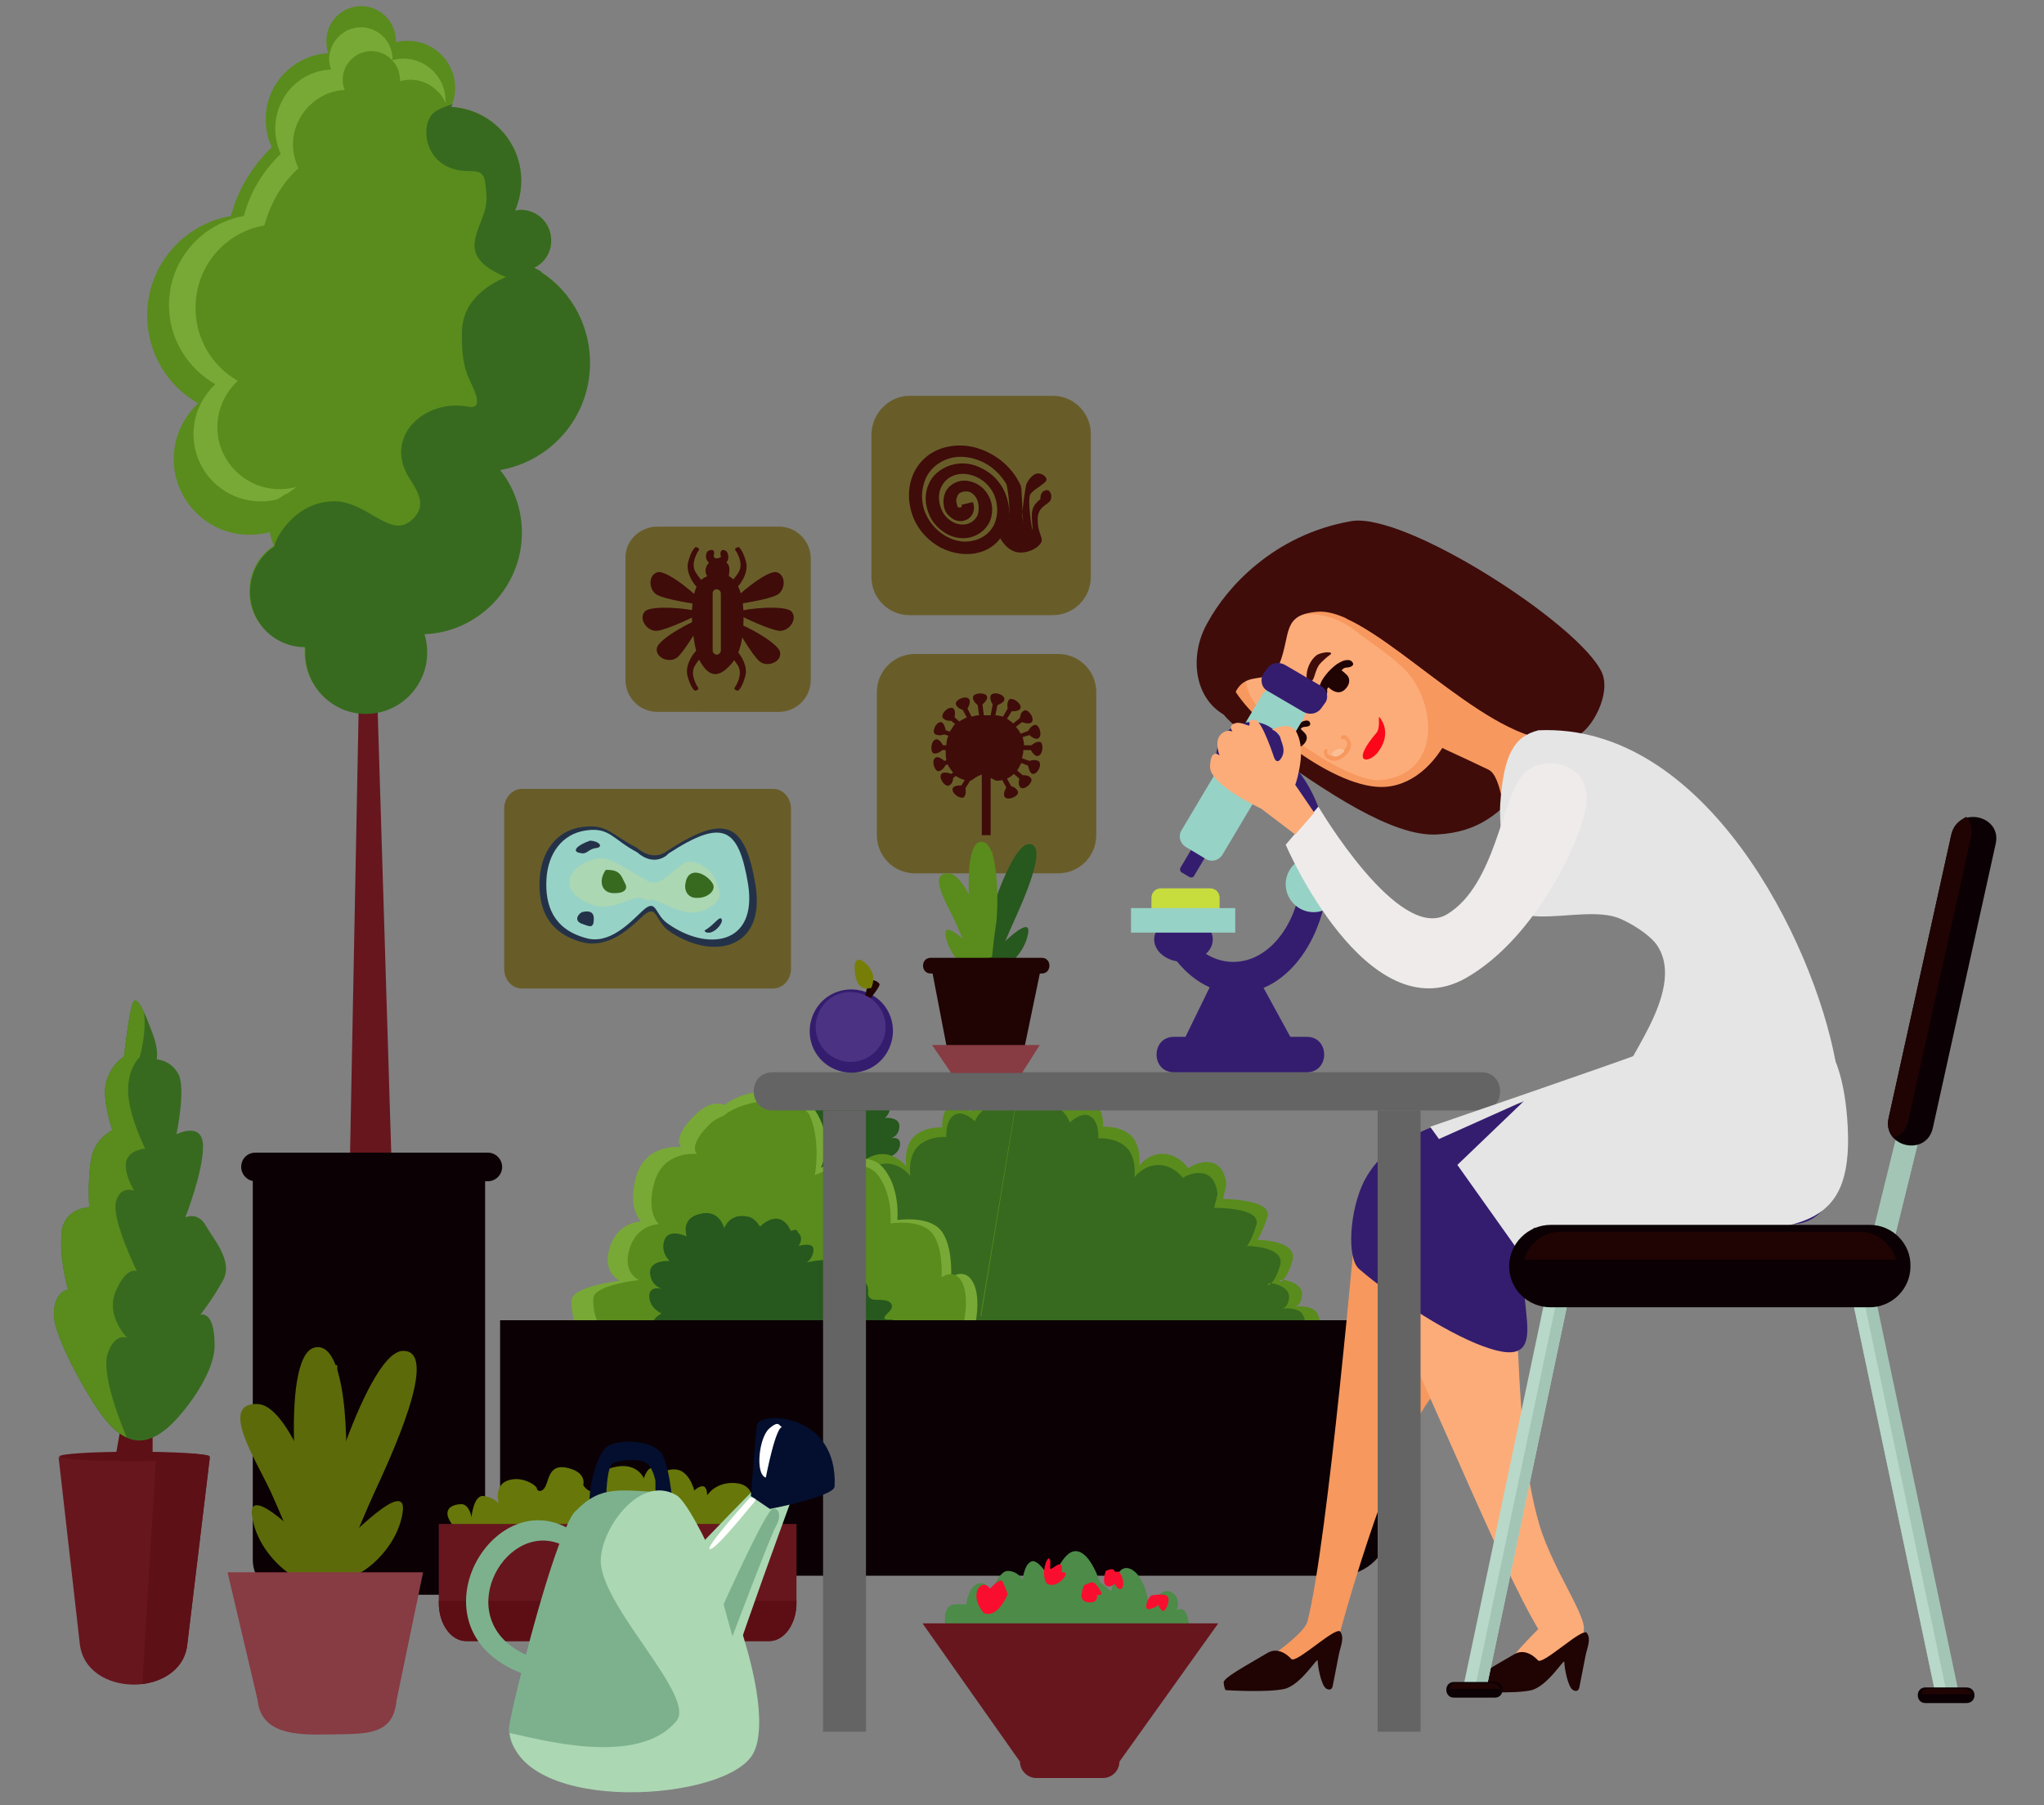 <?xml version="1.0" encoding="utf-8"?>
<!-- Generator: Adobe Illustrator 25.1.0, SVG Export Plug-In . SVG Version: 6.00 Build 0)  -->
<svg version="1.1" id="Ñëîé_1" xmlns="http://www.w3.org/2000/svg" xmlns:xlink="http://www.w3.org/1999/xlink" x="0px" y="0px"
	 viewBox="0 0 300 265" style="enable-background:new 0 0 300 265;" xml:space="preserve">
<rect x="0" y="0" width="300" height="265" fill="#808080" stroke="none"/>
<style type="text/css">
	.st0{fill-rule:evenodd;clip-rule:evenodd;fill:#685D29;}
	.st1{fill-rule:evenodd;clip-rule:evenodd;fill:#243249;}
	.st2{fill-rule:evenodd;clip-rule:evenodd;fill:#97D2C6;}
	.st3{fill-rule:evenodd;clip-rule:evenodd;fill:#ABD7B3;}
	.st4{fill-rule:evenodd;clip-rule:evenodd;fill:#376A1F;}
	.st5{fill-rule:evenodd;clip-rule:evenodd;fill:#67161E;}
	.st6{fill-rule:evenodd;clip-rule:evenodd;fill:#5E1017;}
	.st7{fill-rule:evenodd;clip-rule:evenodd;fill:#598C1C;}
	.st8{fill-rule:evenodd;clip-rule:evenodd;fill:#246B2B;}
	.st9{fill-rule:evenodd;clip-rule:evenodd;fill:#27581E;}
	.st10{fill-rule:evenodd;clip-rule:evenodd;fill:#78A936;}
	.st11{fill-rule:evenodd;clip-rule:evenodd;fill:#0B0004;}
	.st12{fill-rule:evenodd;clip-rule:evenodd;fill:#67770A;}
	.st13{fill-rule:evenodd;clip-rule:evenodd;fill:#5C0E14;}
	.st14{fill-rule:evenodd;clip-rule:evenodd;fill:#5C6A09;}
	.st15{fill-rule:evenodd;clip-rule:evenodd;fill:#873B43;}
	.st16{fill-rule:evenodd;clip-rule:evenodd;fill:#3F0C0A;}
	.st17{fill-rule:evenodd;clip-rule:evenodd;fill:#F7985E;}
	.st18{fill-rule:evenodd;clip-rule:evenodd;fill:#FA9960;}
	.st19{fill-rule:evenodd;clip-rule:evenodd;fill:#FCAC79;}
	.st20{fill-rule:evenodd;clip-rule:evenodd;fill:#200303;}
	.st21{fill-rule:evenodd;clip-rule:evenodd;fill:#FD5229;}
	.st22{fill-rule:evenodd;clip-rule:evenodd;fill:#FABF97;}
	.st23{fill-rule:evenodd;clip-rule:evenodd;fill:#FC071A;}
	.st24{fill-rule:evenodd;clip-rule:evenodd;fill:#341D6F;}
	.st25{fill-rule:evenodd;clip-rule:evenodd;fill:#646464;}
	.st26{fill-rule:evenodd;clip-rule:evenodd;fill:#C7DD3E;}
	.st27{fill-rule:evenodd;clip-rule:evenodd;fill:#E5E5E5;}
	.st28{fill-rule:evenodd;clip-rule:evenodd;fill:#EFEBEA;}
	.st29{fill-rule:evenodd;clip-rule:evenodd;fill:#767E07;}
	.st30{fill-rule:evenodd;clip-rule:evenodd;fill:#B8D8C9;}
	.st31{fill-rule:evenodd;clip-rule:evenodd;fill:#A3C5B6;}
	.st32{fill-rule:evenodd;clip-rule:evenodd;fill:#FDBD97;}
	.st33{fill-rule:evenodd;clip-rule:evenodd;fill:#040F2F;}
	.st34{fill-rule:evenodd;clip-rule:evenodd;fill:#7DB18E;}
	.st35{fill-rule:evenodd;clip-rule:evenodd;fill:#FFFFFF;}
	.st36{fill-rule:evenodd;clip-rule:evenodd;fill:#4B3282;}
	.st37{fill-rule:evenodd;clip-rule:evenodd;fill:#4D8B48;}
	.st38{fill-rule:evenodd;clip-rule:evenodd;fill:#FA0E2F;}
</style>
<g>
	<g>
		<path class="st0" d="M76.6,145.1h36.9c1.4,0,2.6-1.3,2.6-2.9v-23.5c0-1.6-1.2-2.9-2.6-2.9H76.6c-1.4,0-2.6,1.3-2.6,2.9v23.5
			C74,143.8,75.1,145.1,76.6,145.1z"/>
		<path class="st1" d="M93.4,124.4c-3.9-2-4.3-3.5-8-3c-3.7,0.5-6,3.6-6.2,7.7c-0.2,4.1,1.1,7.8,6.2,9.2c3.7,1,6.8-1.8,8.7-3.6
			c2.4-2.3,1.9,0.3,4,1.9c6.2,4.4,14.3,3,12.8-6.6c-1.5-9-4.2-10.8-12.8-5.2C98.1,124.7,96.2,126.8,93.4,124.4z"/>
		<path class="st2" d="M93.5,125.1c-3.6-1.9-4-3.7-7.5-3.2c-3.5,0.5-5.6,3.4-5.8,7.2c-0.2,3.8,1,7.3,5.8,8.6c3.4,1,6.4-2.2,8.2-3.9
			c2.2-2.1,1.8,0.3,3.7,1.7c5.8,4.2,13.3,3.3,11.9-5.7c-1.4-8.4-3.7-9.7-11.7-4.5C98.1,125.4,96.1,127.4,93.5,125.1z"/>
		<path class="st3" d="M95.4,129.5c-1.5-0.7-5.3-3.4-6.8-3.5c-3.7-0.2-8.3,4.3-1.7,6.8c2.5,1,5.5-0.9,6.5-1c1.1-0.1,1.6,0.6,2.1,0.3
			c0.5-0.3,3.1,1.4,5.4,1.8c2.3,0.4,5-1.4,4.7-2.8c-0.3-1.4-0.6-2.4-1.5-3.3c-0.9-0.9-2.7-1.7-3.7-1.1c-1,0.6-2.6,2.2-3.3,2.5
			C96.5,129.7,95.4,129.5,95.4,129.5z"/>
		<path class="st4" d="M88.9,127.7c-1.1,1.6-0.6,3.3,1,3.4c1.6,0.1,2.4-0.5,1.8-1.5C91.2,128.7,91.1,127.6,88.9,127.7z"/>
		<path class="st4" d="M100.6,129.7c-0.2,1.1,0.4,2.1,1.6,2.1c1.6,0.1,3-1.1,2.4-2.1C103.7,128.2,101,127,100.6,129.7z"/>
		<path class="st1" d="M86.6,123.4c-2,0.7-2.7,1.6-1.5,1.8c1.1,0.3,1.1-0.5,2.3-0.7C88.6,124.4,88.1,123.5,86.6,123.4z"/>
		<path class="st1" d="M103.4,136.6c1.4-0.8,2.2-2.2,2.5-1.7c0.3,0.5-0.7,1.6-1.2,1.8C104.3,137,103.5,137,103.4,136.6z"/>
		<path class="st1" d="M85.4,133.9c-0.7,0.4-1.1,1.3,0,1.7c1.1,0.4,1.5,0.6,1.7-0.1C87.2,134.8,87.4,133.4,85.4,133.9z"/>
	</g>
	<g>
		<g>
			<path class="st5" d="M8.6,213.9h22.2l-3.3,27.4c-0.8,8-15,8-15.8-0.1L8.6,213.9z"/>
			<path class="st6" d="M19.7,214.5c6.1,0,11-0.3,11-0.7c0-0.4-5-0.7-11-0.7s-11,0.3-11,0.7C8.7,214.2,13.6,214.5,19.7,214.5z"/>
		</g>
		<g>
			<path class="st6" d="M22.9,213.9h7.9l-3.3,27.4c-0.3,3.5-3.3,5.5-6.6,5.9C21.3,239.9,22.3,224,22.9,213.9z"/>
			<path class="st6" d="M23,213.2c4.5,0.1,7.8,0.3,7.8,0.6c0,0.3-3.3,0.6-7.9,0.6L23,213.2z"/>
		</g>
		<polygon class="st6" points="17,213.6 17.6,210.2 22.4,210.3 22.4,214.3 		"/>
		<path class="st4" d="M11.3,201.8c-1.9-3.5-3.4-7.1-3.4-8.8c0-3.5,2.1-3.7,2.1-3.7s-1.2-3.8-1-7.9c0.1-4.1,4.1-4.2,4.1-4.2
			s-0.3-4.1,0.3-7.1c0.5-3,3.1-4.2,3.1-4.2s-1.6-4.5-0.9-7.1c0.7-2.6,2.6-3.7,2.6-3.7s0.8-7.2,1.4-8.1c0.7-0.9,2.1,2.8,2.9,5
			c0.8,2.2,0.5,3.5,0.5,3.5s2.1,0.1,3.2,2.2c1.1,2.1-0.3,8.8-0.3,8.8s3.9-2,3.9,1.8c0,3.8-2.6,10.4-2.6,10.4s1.8-0.9,3,1.2
			c1.2,2.1,4.1,5.3,2.5,8.1c-1.6,2.9-3.3,5-3.3,5s2.1-0.8,2.1,4.5c0,3-2.3,6.9-4.8,9.9C19.6,216,15.5,209.4,11.3,201.8z"/>
		<path class="st7" d="M11.3,201.8c-1.9-3.5-3.4-7.1-3.4-8.8c0-3.5,2.1-3.7,2.1-3.7s-1.2-3.8-1-7.9c0.1-4.1,4.1-4.2,4.1-4.2
			s-0.3-4.1,0.3-7.1c0.5-3,3.1-4.2,3.1-4.2s-1.6-4.5-0.9-7.1c0.7-2.6,2.6-3.7,2.6-3.7s0.8-7.2,1.4-8.1c0.3-0.5,0.9,0.3,1.5,1.5
			c0.5,2.9-0.6,6.7-0.6,6.7s-1.7,1.4-1.7,4.9s2.5,8.5,2.5,8.5s-2.5,0.2-2.8,2c-0.3,1.8,1.2,4.2,1.2,4.2s-2.1-0.9-2.7,1.7
			c-0.6,2.6,3.1,10.1,3.1,10.1s-1.5-0.8-3.1,2.9c-1.6,3.7,1.7,6.9,1.7,6.9s-1.8-0.9-2.9,2.3c-0.8,2.3,0.9,7.8,2.8,12.3
			C15.9,209.8,13.6,206,11.3,201.8z"/>
	</g>
	<path class="st5" d="M51.2,178.5l1.7-87.8c0,0-0.4-0.3-1.9-2.8c-1.5-2.5,2.1,0.1,2.1,0.1s0.3-3.1,0.8-3.4c0.5-0.3,0.5,3.6,1,3.4
		c0.4-0.1,2-1.1,2.2-0.2c0.2,0.9-2.1,2.5-2.1,2.5l2.7,88L51.2,178.5z"/>
	<g>
		<g>
			<rect x="105.9" y="175.9" class="st8" width="68.5" height="18.6"/>
			<path class="st9" d="M119.4,170.5c-0.9-1.6-1-3.8-0.7-5.9c-0.5,0.3-1.1,0.5-1.5,0.5c-1.4-0.2-1.4-2.5-0.1-4.5
				c1-1.4,2.3-0.7,3.1,0c0.4-0.6,0.8-1,1.3-1.1c2-0.5,2.6,1.2,2.6,1.2s0.5-2.1,2.6-1.6c2.1,0.5,1.4,2.4,1.4,2.4s2-0.9,2.4,0.4
				c0.5,1.3-0.6,2.2-0.6,2.2s2.2-0.2,2.1,1.3c-0.1,1.5-1.3,1.7-1.3,1.7s1.5-0.4,1.4,0.9c-0.1,1.3-1.3,1.7-1.3,1.7s1,0.5,1,1.2
				C131.6,172,121,174,119.4,170.5z"/>
			<path class="st7" d="M123.4,179.1c0.2-2,0.8-4.8,1.9-6.8c1.7-3.2,5.2-4,7.7-1.1c0,0-0.4-2.9,1.2-4.4c1.6-1.5,4.1-1.3,4.1-1.3
				s-0.2-2.3,1.1-3.2c1.3-0.9,3.1,0.9,3.1,0.9c0.9-2.9,7.9-5.6,8.2-3.6l5.6,33.7l-4.2,1.1H134C131.4,192.1,122,182.9,123.4,179.1z"
				/>
			<path class="st4" d="M150.7,160.5l5.4,32.9l-4.2,1.1H134c-1.9-1.8-7.4-7.1-9.7-11.3c-0.4-1-0.6-2-0.3-2.7c0.2-2,0.8-4.8,1.9-6.8
				c1.7-3.2,5.2-4,7.7-1.1c0,0-0.4-2.9,1.2-4.4c1.6-1.5,4.1-1.3,4.1-1.3s-0.2-2.3,1.1-3.2c1.3-0.9,3.1,0.9,3.1,0.9
				C143.9,162.2,149.1,159.9,150.7,160.5z"/>
			<path class="st10" d="M106.4,162.2c2.3-2,7-2.5,10.1-1.7c2.6,0.7,4.5,4.2,4.7,6.8c0.1,2.4-0.7,4.1-0.7,4.1s6.5-3.1,9.1,0
				c2.6,3,2.1,7.7,2.1,7.7s4.4-0.7,6.3,1.4c1.9,2.1,1.6,7,1.6,7s2.1-1.6,3.3,0.9c0.9,1.9,0.5,4.8,0.2,6.2H84.5
				c-0.3-0.8-0.7-2.3-0.6-3.8c0.2-2,7.1-2.8,7.1-2.8s-2.7-1.1-1.5-4.9c1.2-3.8,4.6-3.8,4.6-3.8s-2.1-1.9-0.7-6.7
				c1.5-4.9,6.6-4.2,6.6-4.2s-1.6-1.3,2.2-4.9C103.9,161.9,105.3,161.8,106.4,162.2z"/>
			<path class="st7" d="M106.2,163.8c2.8-2.5,11.1-3.5,12.7,0.1c1.6,3.7,0.7,8.6,0.7,8.6s6.6-3.1,9.1-0.2c2.4,2.9,2,7.3,2,7.3
				s4.2-0.7,6,1.3c1.8,2,1.5,6.6,1.5,6.6s2-1.5,3.1,0.9c0.8,1.9,0.4,4.7,0.1,6H106v-0.1l-11.4,0.1h-6.8c-0.1-0.3-0.9-2.2-0.7-3.9
				c0.2-1.9,6.7-2.6,6.7-2.6s-2.5-1-1.4-4.6c1.1-3.6,4.3-3.6,4.3-3.6s-2-1.7-0.6-6.3c1.4-4.6,6.2-4,6.2-4s-1.5-1.2,2.1-4.6
				C104.9,164.4,105.6,164,106.2,163.8z"/>
			<path class="st7" d="M174.4,171.5c-1.8-2.5-5-3-7.2-0.4c0,0,0.4-2.9-1.2-4.4c-1.6-1.5-4.1-1.3-4.1-1.3s0.2-2.3-1.1-3.2
				c-1.3-0.9-3.1,0.9-3.1,0.9c-0.9-2.9-7.9-5.6-8.2-3.6l-5.6,33.7l4.4,1.2H166c1.4-1.3,5.1-4.9,7.8-8.4l0.2,8.4h19.7
				c0.1-0.5-0.1-1.2-0.5-1.8c-0.8-1.1-3.2-0.8-3.2-0.8s1,0,1.1-1.8c0.1-1.8-3.2-2.4-3.3-2c-0.1,0.4,1.1,0,1.9-3c0.8-3-5.2-3-5.2-3
				s0.6-0.6,1.5-3.3c0.9-2.7-6.5-2.7-6.5-2.7l0.5-2.1c0,0-0.1-2.6-2-3.2C176.1,170.2,174.4,171.5,174.4,171.5z"/>
			<path class="st4" d="M149.4,160.4l-5.4,32.9l4.4,1.2H166c1.3-1.2,2.5,3.1,5.1,0h1.9h18.6c0-0.4-0.1-1.1-0.5-1.7
				c-0.8-1-3-0.7-3-0.7s1,0,1.1-1.7c0.1-1.7-3-2.3-3.1-1.9c-0.1,0.4,1,0,1.8-2.8c0.7-2.8-4.9-2.8-4.9-2.8s0.6-0.5,1.4-3.1
				c0.8-2.6-6.2-2.5-6.2-2.5l0.5-2c0,0-0.1-2.5-1.9-3c-1.4-0.4-2.7,0.3-3.2,0.6c-1.8-2.3-4.9-2.7-7.1-0.1c0,0,0.4-2.9-1.2-4.4
				c-1.6-1.5-4.1-1.3-4.1-1.3s0.2-2.3-1.1-3.2c-1.3-0.9-3.1,0.9-3.1,0.9C156.3,162.2,151.1,159.8,149.4,160.4z"/>
			<path class="st9" d="M116.1,180.7c-0.1-0.2-0.3-0.5-0.4-0.7c-1.3-1.9-3-1-4.1,0l-0.1,0c-0.5-0.8-1.1-1.3-1.7-1.4
				c-2.8-0.6-3.5,1.7-3.5,1.7s-0.7-2.9-3.6-2.1c-2.9,0.7-1.9,3.3-1.9,3.3s-2.7-1.3-3.3,0.6c-0.6,1.8,0.8,3,0.8,3s-2.9-0.2-2.9,1.7
				c0.1,2,1.8,2.4,1.8,2.4s-2-0.6-1.9,1.2c0.1,1.7,1.8,2.4,1.8,2.4s-1.4,0.7-1.3,1.7c0,0.1,0.1,0.1,0.2,0.2h35.9
				c-0.1-0.3-0.2-0.6-0.5-0.8c-0.6-0.4-1.5,0-1.6-0.4c-0.1-0.5,1.3-1.1,1.1-1.9c-0.2-0.8-1.4-0.8-2.4-0.8c-1.1,0-1.1-0.9-1.1-0.9
				s0.3-1.6-1.1-2.2c-1.5-0.7-1.8,1.2-2.9,1.5c-1.1,0.3-1.2-0.6-0.9-1.5c0.1-0.3,0.2-0.5,0.3-0.9c1-2.9-4-1.5-4.4-1.5
				c0,0,0.9-0.5,1-1.8c0.1-1.3-2.2-0.6-2.2-0.6s0.9-1.1-0.1-2C117,180.4,116.6,180.5,116.1,180.7z"/>
		</g>
		<path class="st11" d="M73.4,193.8H204v30c0,4.2-3.4,7.5-7.5,7.5H80.9c-4.2,0-7.5-3.4-7.5-7.5V193.8z"/>
	</g>
	<g>
		<g>
			<path class="st7" d="M39.6,78.1c-1,0.3-2,0.4-3,0.4c-6.1,0-11.1-5-11.1-11.1c0-3.2,1.4-6.2,3.6-8.2c-4.5-2.5-7.5-7.4-7.5-12.9
				c0-7.3,5.3-13.4,12.3-14.6c1-3.9,3.2-7.4,6-10.1C39.3,20.4,39,19,39,17.5c0-5.2,4.1-9.4,9.2-9.7c-0.2-0.5-0.3-1.1-0.3-1.8
				c0-2.8,2.3-5.1,5.1-5.1c2.8,0,5.1,2.3,5.1,5.1c0,0.1,0,0.2,0,0.2C58.7,6,59.3,6,59.9,6c3.8,0,6.9,3.1,6.9,6.9
				c0,1-0.2,1.9-0.6,2.8c5.7,0.3,10.3,5,10.3,10.8c0,1.5-0.3,3-0.9,4.4c0.3,0,0.5-0.1,0.8-0.1c2.5,0,4.5,2,4.5,4.5
				c0,1.8-1,3.3-2.5,4c4.9,2.7,8.1,7.9,8.1,13.9c0,7.9-5.7,14.4-13.2,15.7c2,2.5,3.2,5.7,3.2,9.2c0,8-6.4,14.6-14.3,14.9
				c0.3,0.9,0.4,1.8,0.4,2.7c0,4.9-4,9-9,9c-4.9,0-8.9-4-8.9-9c0-0.3,0-0.5,0-0.8h0c-4.5,0-8.1-3.6-8.1-8.1c0-2.8,1.4-5.3,3.6-6.7
				C39.9,79.4,39.7,78.8,39.6,78.1z"/>
			<path class="st4" d="M66.4,15.3c0,0.1-0.1,0.3-0.2,0.4c5.7,0.3,10.3,5,10.3,10.8c0,1.5-0.3,3-0.9,4.4c0.3,0,0.5-0.1,0.8-0.1
				c2.5,0,4.5,2,4.5,4.5c0,1.8-1,3.3-2.5,4c0.4,0.2,0.7,0.4,1.1,0.6c-2.6,0.6-5,0.9-5.4,0.7c-8.3-3.5-2.4-7.4-2.7-11.8
				c-0.2-3.2-0.3-3.7-2.7-3.7c-6.3,0-7.3-6.6-5-8.6C64.4,16,65.4,15.6,66.4,15.3z"/>
			<path class="st4" d="M78.5,39.4c4.9,2.7,8.1,7.9,8.1,13.9c0,7.9-5.7,14.4-13.2,15.7c2,2.5,3.2,5.7,3.2,9.2
				c0,8-6.4,14.6-14.3,14.9c0.3,0.9,0.4,1.8,0.4,2.7c0,4.9-4,9-9,9c-4.9,0-8.9-4-8.9-9c0-0.3,0-0.5,0-0.8h0c-4.5,0-8.1-3.6-8.1-8.1
				c0-2.8,1.4-5.3,3.6-6.7c-0.2-0.4,2.4-6.2,8.2-6.6c5-0.4,8.5,5.3,11.6,3c3-2.3,1-4.7-0.2-6.7c-3.5-6,2.6-11.4,8.8-10.2
				c2.7,0.5,0.5-3.2,0.1-4.2c-0.6-1.3-1.1-3.3-1-6.9C68,41,78.5,39.4,78.5,39.4z"/>
			<path class="st10" d="M40.7,73.3c-0.8,0.2-1.6,0.3-2.4,0.3c-5.5,0-9.9-4.4-9.9-9.9c0-2.9,1.3-5.5,3.2-7.3
				c-4-2.3-6.8-6.6-6.8-11.6c0-6.6,4.8-12,11-13.1c0.9-3.5,2.8-6.6,5.4-9.1c-0.5-1.1-0.8-2.4-0.8-3.7c0-4.7,3.6-8.5,8.2-8.7
				c-0.2-0.5-0.3-1-0.3-1.6C48.4,6.1,50.4,4,53,4c2.5,0,4.6,2.1,4.6,4.6c0,0.1,0,0.1,0,0.2c0.5-0.1,1.1-0.2,1.6-0.2
				c3.4,0,6.2,2.8,6.2,6.2c0,0.1,0,0.2,0,0.3c-0.9-2-2.9-3.4-5.2-3.4c-0.5,0-1,0.1-1.5,0.2c0-0.1,0-0.1,0-0.2c0-2.3-1.9-4.2-4.2-4.2
				c-2.3,0-4.2,1.9-4.2,4.2c0,0.5,0.1,1,0.3,1.5c-4.2,0.2-7.6,3.8-7.6,8c0,1.2,0.3,2.4,0.8,3.5c-2.4,2.2-4.1,5.1-5,8.4
				c-5.8,1-10.1,6-10.1,12.1c0,4.6,2.5,8.6,6.2,10.7c-1.8,1.7-3,4.1-3,6.8c0,5,4.1,9.1,9.1,9.1c0.9,0,1.7-0.1,2.5-0.3l0,0l-1.4,1
				C42,72.4,41.4,72.9,40.7,73.3z"/>
		</g>
		<path class="st11" d="M37,170.1h34.2V229c0,2.8-2.3,5.1-5.1,5.1H42.2c-2.8,0-5.1-2.3-5.1-5.1V170.1z"/>
	</g>
	<g>
		<path class="st12" d="M66.7,224.2c-2.3-2.7-0.2-3.4,1-3.4c1.2,0,1.5,1.9,1.5,1.9s0.3-3.3,1.8-3.1c1.5,0.2,2.2,1.1,2.2,1.1
			s-0.8-2.7,1.4-3.4c2.1-0.7,4.2,0.8,4.2,1.2c0,0.4,0.8,0.7,1.3-0.4c0.5-1.1,0.6-3.3,3.3-2.6c2.8,0.7,2.2,2.5,2.2,2.5
			s0.7,1.2,1.7,0.9c1-0.3-0.9-2.6,2.7-3.5c3.5-0.9,4.5,1.6,4.5,1.6s0.4-1.4,1.1-1.5c0.7-0.1,1.6,1.5,1.6,1.5s-0.2-1.4,1.9-1.3
			c2.1,0.1,2.8,3.1,2.8,3.1s0.8-0.8,1.4-0.6c0.5,0.2,0.5,1.3,0.5,1.3s1.2-2,4.1-1.8c2.9,0.2,2.5,2.8,2.5,2.8s2-0.9,2.1-0.3
			c0.1,0.6,0,1.2,0,1.2s1.4-0.7,1.8,0c0.4,0.7,0.3,2.4,0.3,2.4h-40L66.7,224.2z"/>
		<path class="st5" d="M64.4,223.7h52.5v11.6c0,3.1-1.8,5.6-4,5.6H68.4c-2.2,0-4-2.5-4-5.6V223.7z"/>
		<path class="st13" d="M116.9,235v0.3c0,3.1-1.8,5.6-4,5.6H68.4c-2.2,0-4-2.5-4-5.6V235H116.9z"/>
	</g>
	<g>
		<rect x="45.2" y="200.4" class="st14" width="4.3" height="31.5"/>
		<path class="st14" d="M48.1,227.6c1.3,0-4.6-21.3-10.3-21.5c-5.7-0.2-0.3,8.1,1.9,12.8c2.2,4.8,5.4,13,5.4,13h4.3L48.1,227.6z"/>
		<path class="st14" d="M46.5,227.8c-1.3,0,7-29.3,12.6-29.5c5.7-0.2-2,16.1-4.2,20.9c-2.2,4.8-5.4,13-5.4,13h-4.3L46.5,227.8z"/>
		<path class="st14" d="M45.2,226.2c-1.3,0.3-4.4-27.2,1-28.4c5.3-1.2,4.9,18.4,4.3,21.6c-0.6,3.3-1.1,8.8-1.1,8.8l-4.1,0.8
			L45.2,226.2z"/>
		<path class="st14" d="M46.5,227.8c-1.3-1.1-10.3-10.6-9.5-5.2c0.8,5.4,6,9.5,8.1,9.5C47.4,232.2,46.5,227.8,46.5,227.8z"/>
		<path class="st14" d="M49.6,227.2c1.3-1.1,10.3-10.6,9.5-5.2c-0.8,5.4-6,9.5-8.1,9.5C48.8,231.5,49.6,227.2,49.6,227.2z"/>
		<path class="st15" d="M33.4,230.8h28.7l-3.9,18.8c-0.5,5.3-4.6,4.9-10,5c-4.7,0.1-9.9,0-10.4-5.1L33.4,230.8z"/>
	</g>
	<path class="st0" d="M96.5,77.3h17.8c2.6,0,4.7,2.1,4.7,4.7v17.8c0,2.6-2.1,4.7-4.7,4.7H96.5c-2.6,0-4.7-2.1-4.7-4.7V82
		C91.7,79.4,93.9,77.3,96.5,77.3z"/>
	<g>
		<path class="st16" d="M103.8,84.6c-3.5,1.1-2.1,10.4-1.2,12.2c1.2,2.3,2.6,3.1,4.7,0.7c0.9-1,1.7-2.7,1.8-5.7
			C109.5,84.3,106.3,83.5,103.8,84.6L103.8,84.6z M105.2,86.5L105.2,86.5c0.3,0,0.6,0.3,0.6,0.6v8.4c0,0.3-0.3,0.6-0.6,0.6l0,0
			c-0.3,0-0.6-0.3-0.6-0.6v-8.4C104.6,86.7,104.9,86.5,105.2,86.5z"/>
		<path class="st16" d="M103.6,83.4c-0.2,0.7,0.2,1.4,0.7,1.6c0.7,0.4,2.3,0.8,2.6-0.1c0.1-0.5,0.3-1.5,0-2
			C106.5,82.1,104,81.7,103.6,83.4z"/>
		<g>
			<path class="st16" d="M102.7,88.1c0-0.4-4.8-4.5-6.2-4.1c-1.4,0.4-1.3,2.6-0.1,3.3c1.2,0.7,5.8,1.4,6.1,1.4
				C102.9,88.6,102.7,88.1,102.7,88.1z"/>
			<path class="st16" d="M102,89.7c-0.3-0.3-6.5-1-7.4,0.1c-0.9,1.1,0.4,2.9,1.8,2.8c1.4-0.1,5.6-2.1,5.8-2.3
				C102.4,90.1,102,89.7,102,89.7z"/>
			<path class="st16" d="M102.5,91c-0.4-0.1-6,2.8-6.1,4.2c-0.2,1.4,1.9,2.2,3,1.3c1.1-0.9,3.4-4.9,3.5-5.2
				C103.1,91.1,102.5,91,102.5,91z"/>
		</g>
		<g>
			<path class="st16" d="M107.8,88.1c0-0.4,4.8-4.5,6.2-4.1c1.4,0.4,1.3,2.6,0.1,3.3c-1.2,0.7-5.8,1.4-6.1,1.4
				C107.7,88.6,107.8,88.1,107.8,88.1z"/>
			<path class="st16" d="M108.8,89.7c0.3-0.3,6.5-1,7.4,0.1c0.9,1.1-0.4,2.9-1.8,2.8c-1.4-0.1-5.6-2.1-5.8-2.3
				C108.4,90.1,108.8,89.7,108.8,89.7z"/>
			<path class="st16" d="M108.4,91.6c0.4-0.1,6,2.8,6.1,4.2c0.2,1.4-1.9,2.2-3,1.3c-1.1-0.9-3.4-4.9-3.5-5.2
				C107.9,91.7,108.4,91.6,108.4,91.6z"/>
		</g>
		<path class="st16" d="M103.7,82.1c-0.2-0.5,0-1.1,0.2-1.2c0.3-0.2,0.8-0.3,0.9,0.1c0.1,0.3-0.2,0.7,0.1,0.9
			c0.3,0.2,1.1-0.1,0.9-0.3c-0.1-0.1-0.2-1.3,0.8-0.7c0.2,0.2,0.3,0.6,0.3,1C106.7,83.5,104.2,83.4,103.7,82.1z"/>
		<path class="st16" d="M102.9,95.1c-0.6-0.1-2.5,2.3-2,4.1c0.5,1.9,1.1,2.2,1.1,2.2s0.5-0.1,0.5-0.3c0-0.2-0.1-0.3-0.2-0.4
			c0-0.1-1.1-1.7-0.3-3c0.8-1.3,1.3-1.5,1.3-1.5S103.6,95.2,102.9,95.1z"/>
		<path class="st16" d="M103,86.6c-0.6,0.1-2.5-2.3-2-4.1c0.5-1.9,1.1-2.2,1.1-2.2s0.5,0.1,0.5,0.3c0,0.2-0.1,0.3-0.2,0.4
			c0,0.1-1.1,1.7-0.3,3c0.8,1.3,1.3,1.5,1.3,1.5S103.8,86.6,103,86.6z"/>
		<path class="st16" d="M107.4,95.1c0.6-0.1,2.5,2.3,2,4.1c-0.5,1.9-1.1,2.2-1.1,2.2s-0.5-0.1-0.5-0.3c0-0.2,0.1-0.3,0.2-0.4
			c0-0.1,1.1-1.7,0.3-3c-0.8-1.3-1.3-1.5-1.3-1.5S106.6,95.2,107.4,95.1z"/>
		<path class="st16" d="M107.5,86.6c0.6,0.1,2.5-2.3,2-4.1c-0.5-1.9-1.1-2.2-1.1-2.2s-0.5,0.1-0.5,0.3c0,0.2,0.1,0.3,0.2,0.4
			c0,0.1,1.1,1.7,0.3,3c-0.8,1.3-1.3,1.5-1.3,1.5S106.7,86.6,107.5,86.6z"/>
	</g>
	<g>
		<path class="st0" d="M133.5,58.1h21c3.1,0,5.6,2.5,5.6,5.6v21c0,3.1-2.5,5.6-5.6,5.6h-21c-3.1,0-5.6-2.5-5.6-5.6v-21
			C128,60.6,130.5,58.1,133.5,58.1z"/>
		<g>
			<path class="st16" d="M141.1,74.1c0.1,0.1,0.1,0.2,0,0.3l0,0c0,0.1-0.1,0.1-0.2,0.1c-0.1,0-0.1,0-0.2,0l0,0
				c-0.1-0.1-0.2-0.1-0.2-0.3c-0.2-0.5-0.2-0.9,0-1.3l0,0c0.1-0.4,0.4-0.6,0.8-0.7c0.4-0.1,0.8-0.1,1.2,0.1l0,0
				c0.4,0.2,0.7,0.6,0.9,1c0.3,0.8,0.3,1.6,0.1,2.3c-0.3,0.6-0.8,1.1-1.5,1.3c-0.7,0.2-1.5,0.1-2.2-0.3c-0.7-0.4-1.3-1-1.6-1.8
				c-0.5-1.1-0.5-2.3-0.1-3.2c0.4-0.9,1.1-1.6,2.2-1.9c1-0.3,2.2-0.1,3.2,0.4c1,0.5,1.9,1.4,2.4,2.5c0.6,1.5,0.6,2.9,0.1,4.2
				c-0.5,1.2-1.5,2.1-2.9,2.5c-1.4,0.4-2.8,0.2-4.1-0.5c-1.3-0.7-2.4-1.8-3.1-3.3c-0.8-1.8-0.7-3.6-0.1-5.1c0.6-1.5,1.9-2.6,3.5-3.1
				c1.7-0.5,3.5-0.2,5.1,0.6c1.6,0.8,3,2.3,3.8,4.1l1.7-0.5c-0.9-2.2-2.7-4-4.7-5c-2.1-1.1-4.4-1.4-6.6-0.8c-2.2,0.6-3.8,2.1-4.6,4
				c-0.8,1.9-0.8,4.2,0.1,6.4c0.8,1.9,2.3,3.4,4,4.3c1.8,0.9,3.8,1.2,5.6,0.7c1.9-0.5,3.2-1.8,3.9-3.4c0.7-1.6,0.7-3.5-0.1-5.4
				c-0.7-1.6-1.9-2.8-3.3-3.5c-1.5-0.8-3.1-1-4.7-0.5c-1.5,0.5-2.7,1.5-3.2,2.8c-0.6,1.3-0.6,2.9,0.1,4.5c0.5,1.2,1.5,2.2,2.6,2.8
				c1.1,0.6,2.5,0.8,3.7,0.4c1.2-0.4,2.1-1.2,2.6-2.3c0.4-1,0.5-2.3-0.1-3.5c-0.4-0.9-1.1-1.6-1.9-2l0,0c-0.8-0.4-1.8-0.6-2.7-0.3
				c-0.9,0.3-1.6,0.9-1.9,1.7v0c-0.3,0.8-0.3,1.7,0,2.5c0.2,0.5,0.7,1,1.2,1.3l0,0c0.5,0.3,1.2,0.4,1.7,0.2c0.6-0.2,1-0.6,1.2-1.1
				l0,0c0.2-0.5,0.2-1,0-1.6L141.1,74.1z"/>
			<path class="st16" d="M147.5,70c0,0,0.8,3.2,0.6,5.4c-0.2,2.2-1.3,3.6-1.3,3.6s1,2,2.8,2.1c1.8,0.1,3.3-1.1,3.3-1.8
				c0-0.7-0.6-1.2-0.6-3.1s1.6-2.1,1.9-2.8c0.3-0.7-0.1-1.7-0.8-1.4c-0.8,0.2-0.7,1.3-0.7,1.3s-1,0.6-1.2,1.7c-0.2,1,0.2,3,0,2.7
				c-0.1-0.3-0.7-4.3-0.3-5.1c0.4-0.8,2.6-1.7,2.4-2.3c-0.2-0.6-1.1-1-1.7-0.7c-0.6,0.3-1.2,1.2-1.3,1.6c-0.1,0.5-0.7,4.2-0.5,4.9
				c0.1,0.7,0.1,1.2,0.1,1.2l-0.3-5.7L147.5,70z"/>
		</g>
	</g>
	<path class="st0" d="M134.3,96h21c3.1,0,5.6,2.5,5.6,5.6v21c0,3.1-2.5,5.6-5.6,5.6h-21c-3.1,0-5.6-2.5-5.6-5.6v-21
		C128.7,98.5,131.2,96,134.3,96z"/>
	<path class="st11" d="M37.5,169.2h34.1c1.2,0,2.1,1,2.1,2.1l0,0c0,1.2-1,2.1-2.1,2.1H37.5c-1.2,0-2.1-1-2.1-2.1l0,0
		C35.4,170.1,36.3,169.2,37.5,169.2z"/>
	<path class="st16" d="M146.2,114.6c0.3,0,0.6,0,0.9-0.1l0.6,1.1c0,0-0.7,1.1-0.1,1.5c0.6,0.4,2-0.3,1.8-0.9c-0.2-0.6-1-0.8-1-0.8
		l-0.6-1.1c0.4-0.2,0.7-0.4,1-0.7l0.8,0.7c0,0-0.3,1.3,0.4,1.4c0.7,0.1,1.7-1,1.3-1.5c-0.4-0.5-1.2-0.4-1.2-0.4l-0.8-0.7
		c0.2-0.3,0.4-0.7,0.6-1.1l1,0.4c0,0,0.2,1.3,0.8,1.2c0.7-0.1,1.3-1.5,0.7-1.9c-0.6-0.3-1.3,0-1.3,0l-1.1-0.4
		c0.1-0.4,0.2-0.8,0.2-1.2l1.1,0c0,0,0.6,1.2,1.2,0.8c0.6-0.3,0.7-1.9,0.1-2c-0.6-0.1-1.2,0.5-1.2,0.5l-1.1,0c0-0.4-0.1-0.8-0.2-1.2
		l1-0.3c0,0,0.9,0.9,1.4,0.4c0.5-0.5,0-2-0.6-1.9c-0.6,0.1-1,0.9-1,0.9l-1.1,0.4c-0.2-0.4-0.4-0.7-0.7-1l0.9-0.7
		c0,0,1.2,0.5,1.5-0.1c0.3-0.7-0.7-1.9-1.2-1.6c-0.6,0.3-0.6,1.1-0.6,1.1l-1,0.8c-0.3-0.3-0.6-0.5-0.9-0.7l0.7-1.1
		c0,0,1.3,0.1,1.3-0.6c0-0.7-1.3-1.5-1.7-1.1c-0.4,0.5-0.2,1.3-0.2,1.3l-0.7,1.2c-0.3-0.1-0.7-0.2-1.1-0.2l0.3-1.5c0,0,1.2-0.4,1-1
		c-0.2-0.7-1.7-1-2-0.4c-0.2,0.6,0.3,1.3,0.3,1.3l-0.3,1.6c-0.3,0-0.7,0-1,0l-0.2-1.6c0,0,1-0.8,0.6-1.3c-0.4-0.5-2-0.4-2,0.3
		c0,0.6,0.7,1.1,0.7,1.1l0.2,1.5l-0.1,0c-0.3,0-0.6,0.1-1,0.2l-0.6-1.2c0,0,0.7-1.1,0.1-1.5c-0.6-0.4-2,0.3-1.8,0.9
		c0.2,0.6,1,0.8,1,0.8l0.6,1.1c-0.4,0.2-0.8,0.4-1.1,0.6l-0.7-0.6c0,0,0.3-1.3-0.4-1.4c-0.7-0.1-1.7,1-1.3,1.5
		c0.4,0.5,1.2,0.4,1.2,0.4l0.6,0.5c-0.2,0.1-0.3,0.3-0.4,0.5c-0.1,0.2-0.3,0.4-0.4,0.6l-0.6-0.2c0,0-0.2-1.3-0.8-1.2
		c-0.7,0.1-1.3,1.5-0.7,1.8c0.6,0.3,1.3,0,1.3,0l0.6,0.2c-0.2,0.4-0.3,0.9-0.3,1.4l-0.5,0c0,0-0.6-1.2-1.2-0.8
		c-0.6,0.3-0.7,1.9-0.1,2c0.6,0.1,1.2-0.5,1.2-0.5l0.5,0c0,0.5,0,1,0.1,1.5l-0.3,0.1c0,0-0.9-0.9-1.4-0.4c-0.5,0.5,0,2,0.6,1.9
		c0.6-0.1,1-0.9,1-0.9l0.3-0.1c0.1,0.2,0.1,0.3,0.2,0.4c0.2,0.3,0.4,0.6,0.6,0.8l-0.3,0.2c0,0-1.2-0.5-1.5,0.1
		c-0.3,0.7,0.7,1.9,1.2,1.6c0.6-0.3,0.6-1.1,0.6-1.1l0.4-0.3c0.4,0.3,0.9,0.5,1.3,0.6l-0.5,0.8c0,0-1.3-0.1-1.3,0.6
		c0,0.7,1.3,1.5,1.7,1.1c0.4-0.5,0.2-1.3,0.2-1.3l0.7-1.1c0.1,0,0.3-0.1,0.4-0.2c0.5-0.4,1-0.6,1.3-0.7v8.9h1.3v-8.4L146.2,114.6z"
		/>
	<g>
		<path class="st17" d="M199.1,178.2c0,0-4.2,48.2-7.2,59.8c-0.4,1.7-5.1,4.9-5.1,5c0,0.3,1.9,1.6,3.7,1.3c2.1-0.3,5.5-2.2,5.5-2.2
			s7.6-29.3,14.5-37.5c6.9-8.1,9.9-21.9,9.8-23.3C220.2,180.1,203,174.7,199.1,178.2z"/>
		<g>
			<path class="st18" d="M218.7,113.6c-2.1-3.8-6.7-6.3-6.7-6.3s1.2-3.7,1.9-5.5c0.6-1.9,0.6-2.9,0.6-2.9s8.3,4.1,9.7,7.1
				C225.6,109.1,223.8,115,218.7,113.6z"/>
			<path class="st16" d="M177.9,95.2c0.3,3.2-1,6.1,1.7,9.7c1.2,1.5,3.8,3.4,6.4,5.2c8.6,6.1,18.3,12.7,24.8,12.4
				c6.5-0.3,9.4-3.4,12.6-6.8c3.2-3.4,9.5-9.2,11-13.4c1.5-4.2-14-10.9-13.5-11.1C221.5,90.9,197.1,83.7,177.9,95.2z"/>
			<path class="st17" d="M208.5,94.2c4.4,5.9,13.8,7.9,14.6,9.2c0.5,0.8,3.8,8.1,3.2,12.8c-0.3,2.8-4.1,4.2-4.9,4.3
				c-0.7,0.1-0.9-6.5-2.9-7.5c-4.1-2-9-4.1-9.9-4.8C207.4,107.2,197.3,98.3,208.5,94.2z"/>
			<path class="st17" d="M201.1,83c4,3.3,7.9,7.3,11,11c5.5,6.6,0.1,20.8-8.7,21.5c-7.4,0.6-20-9.7-22.6-14.9
				C175.3,89.7,192.1,75.7,201.1,83z"/>
			<path class="st19" d="M199.2,92.8c1.9,1.5,4.6,3.2,6.6,5.1c5,4.6,6.1,15.6-3,16.6c-5,0.6-17.3-8.6-19.1-12
				C179.6,95.1,189.9,85.4,199.2,92.8z"/>
			<path class="st17" d="M201.9,90.3c-0.6-2.1,1.2-4.2,2.9-3.4c1.6,0.7,2.3,2.7,1.1,4.1C205.2,92,203.6,92.6,201.9,90.3z"/>
			<path class="st20" d="M196.2,97.5c-1.1,0.8-2.3,2.2-2.5,3.2c-0.3,1.5,0.3,1.9,0.6,1.9c0.3,0,0.5-0.6,0.5-1.1
				c-0.1-0.5,0.2-0.6,0.2-0.6s1.2,1.3,2.3,0.4c1-0.9,0.8-1.8,0.4-2.2c-0.4-0.4-0.8-0.7-0.8-0.7s0.3-0.4,0.7-0.4c0.4,0,1.1-0.2,1-0.6
				c-0.1-0.3-0.4-0.5-0.6-0.5C197.3,96.8,196.7,97.2,196.2,97.5z"/>
			<path class="st20" d="M188.4,109c-0.3,1.2,0.3,1.5,0.5,1.5c0.2,0,0.4-0.5,0.4-0.9c-0.1-0.4,0.1-0.5,0.1-0.5s1,1,1.8,0.3
				c0.8-0.7,0.7-1.4,0.3-1.8c-0.3-0.3-0.6-0.6-0.6-0.6s0.2-0.3,0.6-0.3c0.3,0,0.9-0.1,0.8-0.5c-0.2-1-1.8-0.1-2.9,1
				C188.8,108,188.5,108.6,188.4,109z"/>
			<path class="st21" d="M203.2,90.5c-0.4-1.1,1.1-1.7,1.6-0.9c0.5,0.7,0,1-0.5,1.3C203.7,91.1,203.3,90.9,203.2,90.5z"/>
			<path class="st17" d="M197,108.5c0.4-0.2,1.1,0.5,0.5,1.3c-0.6,0.8-1.5,1.4-2.3,1.1c-0.7-0.3-0.3-0.9-0.3-0.9s-0.6-0.1-0.6,0.3
				c0,0.4,0.1,1,1,1.3c0.9,0.3,1.9-0.3,2.4-0.9c0.5-0.6,0.8-1.3,0.5-1.9c-0.3-0.6-0.8-1-1-0.9C196.9,108,196.5,108.3,197,108.5z"/>
			<path class="st22" d="M197.3,110.3c-1.2,1.2-1.8,0.7-1.8,0.4C195.4,110.3,197,109.4,197.3,110.3z"/>
			<path class="st23" d="M202.7,105.6c-0.7-1.2,0.1,1.1-0.7,2c-3.6,4.2-1.5,4.6,0,3.1C203.3,109.2,203.8,107.3,202.7,105.6z"/>
			<path class="st16" d="M187.1,105.5c-1.5,0.9-1.6,3.1-0.9,2.8c0.5-0.2,0.5-1,1-1.7c0.2-0.3,1-0.8,1.2-0.9
				C189.3,105.3,187.9,105.1,187.1,105.5z"/>
			<path class="st16" d="M193.2,96.2c-1.8,1.5-1.7,4.4-0.8,3.9c0.6-0.4,0.5-1.4,1.2-2.5c0.3-0.4,1.2-1.2,1.5-1.4
				C196.1,95.6,194.1,95.6,193.2,96.2z"/>
			<path class="st16" d="M180.4,105.3c1-8.8,5.6-3.6,7.4-7.9c1.7-4.3,0.3-7.2,5.6-7.6c8.9-0.7,27.3,22.9,38.1,18.2
				c2.2-1,5-6.2,3.6-9.3c-3.2-7-28.9-23.6-36.8-22.2c-11.4,2-18.3,9.8-21,14.8C174.4,96.2,175.2,103,180.4,105.3z"/>
			<path class="st16" d="M197.6,90.8c9.7,4.4,24.6,21.3,33.8,17.2c2.2-1,5-6.2,3.6-9.3c-2.7-5.8-20.6-18.1-31.2-21.4
				c0.4,0.5,0.8,1,1.2,1.4c2.7,2.6,15.5,9,16.1,10.2c0.6,1.2-1,0.4-2,0.9c-1,0.5,2.7,2.1,1.2,4.8c-1.5,2.7-4.5,0.3-3.6,1.6
				c0.8,1.3,1.6,3.5-1.5,3.5c-3.1,0-17.3-9.5-17.3-9.5C197.8,90.4,197.6,90.6,197.6,90.8z"/>
		</g>
		<path class="st19" d="M219.8,173.3c0.2,0.9,0.5,2,0.8,3.2c3.1,11.8,1.1,32.8,5.3,47.2c2.2,7.5,8.5,15.5,6,16.2
			c-2.7,3.6-3.5,2.3-4.8,1.3c-5.6-7.9-16.1-34.8-25-52.8C193.7,171.2,216.7,159.5,219.8,173.3z"/>
		<path class="st24" d="M224.1,193.7l-1.3-13.6l40.2-0.4c10-0.1,8.5-21.3,0.6-23.5c-7.1-1.9-47.1,6.4-54.3,9.6
			c-2.3,1-6.7,2.9-9.1,7.6c-2.1,4.2-2.6,11.3-0.7,12.9c5,4.3,13.7,10,19.3,11.7C223.9,199.6,224.4,197.2,224.1,193.7z"/>
		<g>
			<path class="st25" d="M113.4,157.4h104c3.7,0,3.7,5.6,0,5.6h-104C109.7,163,109.7,157.4,113.4,157.4z"/>
			<rect x="120.8" y="163" class="st25" width="6.3" height="91.2"/>
			<rect x="202.2" y="163" class="st25" width="6.3" height="91.2"/>
		</g>
		<path class="st26" d="M169,135h10v-3.2c0-0.8-0.6-1.4-1.4-1.4h-7.2c-0.8,0-1.4,0.6-1.4,1.4V135z"/>
		<g>
			<path class="st24" d="M173.7,141.2c2.4,0,4.3-1.5,4.3-3.3c0-1.8-1.9-3.3-4.3-3.3c-2.4,0-4.3,1.5-4.3,3.3
				C169.4,139.7,171.3,141.2,173.7,141.2z"/>
			<path class="st24" d="M171.7,139.7c2.5,3.8,6,6.1,9.9,6.1c7.4,0,13.4-8.4,13.4-18.7c0-9.8-5.4-17.8-12.2-18.6v4.7
				c4.7,1.2,8.3,7,8.3,13.9c0,7.8-4.5,14.1-10.1,14.1c-1.7,0-3.3-0.6-4.6-1.6H171.7z"/>
			<path class="st24" d="M179.2,120.8l-1-0.6c-0.3-0.2-0.7-0.1-0.8,0.2l-4.1,6.9c-0.2,0.3-0.1,0.7,0.2,0.8l1,0.6
				c0.3,0.2,0.7,0.1,0.8-0.2l4.1-6.9C179.6,121.3,179.5,120.9,179.2,120.8z"/>
			<path class="st2" d="M190.7,103.1l-3-1.8c-0.8-0.5-1.9-0.2-2.4,0.6l-11.9,20c-0.5,0.8-0.2,1.9,0.6,2.4l3,1.8
				c0.8,0.5,1.9,0.2,2.4-0.6l11.9-20C191.8,104.6,191.6,103.6,190.7,103.1z"/>
			<path class="st24" d="M193.9,100.7l-5.3-3.1c-0.9-0.5-2-0.3-2.6,0.5l-0.5,0.7c-0.6,0.8-0.4,2.1,0.5,2.6l5.3,3.1
				c0.9,0.5,2,0.3,2.6-0.5l0.5-0.7C195.1,102.5,194.8,101.2,193.9,100.7z"/>
			<path class="st24" d="M183.3,106c-2.9,0.2-5,2.7-4.8,5.6c0.2,2.9,2.7,5,5.6,4.8c2.9-0.2,5-2.7,4.8-5.6
				C188.6,107.9,186.1,105.7,183.3,106z"/>
			<rect x="166" y="133.3" class="st2" width="15.3" height="3.6"/>
			<polygon class="st24" points="189.6,152.6 173.8,152.6 178,144 184.9,144 			"/>
			<path class="st24" d="M191.8,152.2h-19.5c-3.4,0-3.4,5.2,0,5.2h19.5C195.2,157.4,195.2,152.2,191.8,152.2z"/>
			<path class="st2" d="M192.8,133.9c2.3,0,4.1-1.9,4.1-4.1c0-2.3-1.9-4.1-4.1-4.1c-2.3,0-4.1,1.9-4.1,4.1
				C188.7,132,190.5,133.9,192.8,133.9z"/>
			<path class="st2" d="M183.5,108.5c-1.5,0.1-2.6,1.4-2.5,2.8c0.1,1.5,1.4,2.6,2.8,2.5c1.5-0.1,2.6-1.4,2.5-2.8
				C186.2,109.5,184.9,108.4,183.5,108.5z"/>
		</g>
		<path class="st27" d="M225.8,107.2c-3.6,0.9-5.1,3.6-5.6,10.7c-0.2,2.7,0.5,6.7,0.1,8.9c-2,12.6,11.3,5.3,17.6,8.1
			c2.4,1.1,4.6,2.7,5.4,4c4.4,6.9-6.2,18.2-4.8,19.6c2.3,2.3,30.9-2.7,30.9-2.7C266.1,138,250.2,106.1,225.8,107.2z"/>
		<path class="st27" d="M240.3,154.8c-1,0.5-30.4,10.6-30.4,10.6l1.3,1.8l12.5-5.6l-9.8,9.4l9.8,13.8c0.1,0.1,0.8-4.8,1.6-4.6
			c4.2,0.7,11.7,0.7,21.7,0.7c18-0.1,25.4-0.7,24.1-16.9c-0.5-6.4-2.4-12.1-5.6-11.8L240.3,154.8z"/>
		<path class="st28" d="M232.4,120c-1.3,5.1-7.6,18.1-17.3,23.6c-14.5,8.1-26.4-19.6-26.4-19.6l4.8-5.6c0,0,11.8,20.1,18.9,15.8
			c7.1-4.3,8-17,11.1-20.5C226.7,110.2,235,112.2,232.4,120z"/>
		<g>
			<rect x="143.3" y="125.1" class="st29" width="2.4" height="17.4"/>
			<path class="st7" d="M144.9,140.1c0.7,0-2.6-11.8-5.7-11.9c-3.1-0.1-0.2,4.5,1,7.1c1.2,2.6,3,7.2,3,7.2h2.4L144.9,140.1z"/>
			<path class="st9" d="M144,140.3c-0.7,0,3.9-16.3,7-16.4c3.1-0.1-1.1,8.9-2.3,11.6c-1.2,2.6-3,7.2-3,7.2h-2.4L144,140.3z"/>
			<path class="st7" d="M143.3,139.3c-0.7,0.1-2.4-15.1,0.5-15.7c3-0.7,2.7,10.2,2.4,12c-0.3,1.8-0.6,4.9-0.6,4.9l-2.3,0.5
				L143.3,139.3z"/>
			<path class="st7" d="M144,140.3c-0.7-0.6-5.7-5.9-5.2-2.9c0.5,3,3.3,5.3,4.5,5.3C144.5,142.7,144,140.3,144,140.3z"/>
			<path class="st9" d="M145.7,139.9c0.7-0.6,5.7-5.9,5.2-2.9c-0.5,3-3.3,5.3-4.5,5.3C145.3,142.3,145.7,139.9,145.7,139.9z"/>
			<polygon class="st20" points="136.8,142.5 152.7,142.5 150,155.5 139.3,155.5 			"/>
			<path class="st20" d="M136.6,140.6h16.3c1.5,0,1.5,2.3,0,2.3h-16.3C135.1,142.9,135.1,140.6,136.6,140.6z"/>
			<polygon class="st15" points="136.8,153.4 152.6,153.4 150,157.5 139.6,157.5 			"/>
		</g>
		<path class="st19" d="M185.1,118.7c0,0-7.6-3.5-7.5-6.2c0.1-2.8,1.4-1.6,1.4-1.6s-0.8-2,0.1-3c0.9-1,1.8-0.5,1.8-0.5
			s-0.7-0.9,0.3-1.2c0.9-0.4,2.2,0.6,2.2,0.2c0-0.4-0.2-0.9,0.9-0.7c1,0.3,2.7,5.5,2.7,5.5s0.4,1.2,1.1,0c0.7-1.2-0.1-2.3-0.2-3
			c-0.1-0.7-1.2-1.1-1.2-1.1s2.7-1.4,3.6,0.4c0.9,1.8,0.7,3.8,0.4,5.4c-0.3,1.6-0.6,2.3-0.6,2.3l2.8,4.1l-2.8,3.2L185.1,118.7z"/>
		<path class="st20" d="M189.5,243.5c0,0-1.6-1.9-3.4-0.9c-3.2,1.9-6.6,3.7-6.5,4.4c0.1,1,0.3,1.1,0.3,1.1s6.2,0.4,8.7-0.2
			c2.5-0.7,4.8-4.8,4.8-4.1s0.5,3.7,1.3,4.1c0.8,0.4,0.9-0.4,0.9-0.4l0.9-4.6c0.2-1.1,0.9-2.5,0.2-3.4
			C196,238.7,190.1,244.4,189.5,243.5z"/>
		<path class="st19" d="M228.1,236.8c-0.3,0.4-6.9,6.6-6.6,7.5c0.3,0.9,3.5,2.1,5.3,1.2c1.8-0.9,5.2-4.5,5.8-5
			C233.3,240,230.2,235.9,228.1,236.8z"/>
		<path class="st20" d="M225.7,243.7c0,0-1.6-1.9-3.4-0.9c-3.2,1.9-6.6,3.7-6.5,4.4c0.1,1,0.3,1.1,0.3,1.1s6.2,0.4,8.7-0.2
			c2.5-0.7,4.8-4.8,4.8-4.1c0,0.7,0.5,3.7,1.3,4.1c0.8,0.4,0.9-0.4,0.9-0.4l0.9-4.6c0.2-1.1,0.9-2.5,0.2-3.4
			C232.3,238.8,226.3,244.6,225.7,243.7z"/>
		<g>
			<path class="st30" d="M228.8,189.2L228.8,189.2c-0.9-0.2-1.8,0.4-2,1.3L214.9,247c-0.2,0.9,0.4,1.8,1.3,2l0,0
				c0.9,0.2,1.8-0.4,2-1.3l11.9-56.5C230.3,190.3,229.7,189.4,228.8,189.2z"/>
			<path class="st31" d="M217.6,248.7c0.3-0.2,0.5-0.6,0.6-1l11.9-56.5c0.2-0.8-0.2-1.5-0.9-1.9c-0.3,0.2-0.5,0.6-0.6,1l-11.9,56.5
				C216.5,247.6,216.9,248.4,217.6,248.7z"/>
			<path class="st31" d="M289,130.4L289,130.4c-0.9-0.2-1.8,0.3-2,1.2l-13.8,56.1c-0.2,0.9,0.3,1.8,1.2,2v0c0.9,0.2,1.8-0.3,2-1.2
				l13.8-56.1C290.4,131.5,289.9,130.6,289,130.4z"/>
			<path class="st31" d="M273.4,189.8L273.4,189.8c0.9-0.2,1.8,0.4,2,1.3l11.9,56.5c0.2,0.9-0.4,1.8-1.3,2h0c-0.9,0.2-1.8-0.4-2-1.3
				l-11.9-56.5C271.9,190.9,272.5,190,273.4,189.8z"/>
			<path class="st31" d="M275.7,189.5c0.3-0.2,0.6-0.6,0.7-1l13.8-56.1c0.2-0.8-0.2-1.5-0.8-1.9c-0.3,0.2-0.6,0.6-0.7,1l-13.8,56.1
				C274.7,188.3,275,189.1,275.7,189.5z"/>
			<path class="st30" d="M284.6,249.3c-0.3-0.2-0.5-0.6-0.6-1l-11.9-56.5c-0.2-0.8,0.2-1.5,0.9-1.8c0.3,0.2,0.5,0.6,0.6,1l11.9,56.5
				C285.7,248.2,285.3,248.9,284.6,249.3z"/>
			<path class="st11" d="M274.4,179.8h-46.8c-3.3,0-6.1,2.7-6.1,6.1l0,0c0,3.3,2.7,6,6.1,6l46.8,0c3.3,0,6-2.7,6-6l0,0
				C280.5,182.6,277.8,179.8,274.4,179.8z"/>
			<path class="st20" d="M272.9,180.8h-43.8c-2.6,0-4.7,1.7-5.4,4.1h54.6C277.6,182.6,275.5,180.8,272.9,180.8z"/>
			<path class="st11" d="M286.4,122.5l-9.2,41.6c-1,4.3,5.6,5.8,6.5,1.4l9.2-41.6C293.9,119.7,287.4,118.2,286.4,122.5z"/>
			<path class="st20" d="M286.4,122.5l-9.2,41.6c-0.3,1.2,0.1,2.3,0.7,2.9c1-0.3,1.9-1.1,2.2-2.5l9.2-41.6c0.3-1.2-0.1-2.3-0.7-3
				C287.6,120.4,286.7,121.2,286.4,122.5z"/>
			<path class="st11" d="M288.6,247.7h-6c-1.5,0-1.5,2.3,0,2.3h6C290.2,250,290.2,247.7,288.6,247.7z"/>
			<path class="st20" d="M288.3,247.9H283c-0.5,0-0.9,0.3-1,0.8h7.5C289.3,248.3,288.8,247.9,288.3,247.9z"/>
			<path class="st11" d="M219.4,246.9h-6c-1.5,0-1.5,2.3,0,2.3h6C220.9,249.2,220.9,246.9,219.4,246.9z"/>
			<path class="st20" d="M219.1,247.1h-5.4c-0.5,0-0.9,0.3-1,0.8h7.5C220,247.4,219.6,247.1,219.1,247.1z"/>
		</g>
	</g>
	<g>
		<path class="st32" d="M100.2,228c0,0,4.7,3.7,4.3,6.3c-0.4,2.6-4.8-0.5-5.9-1.8c-1-1.3,0.8,1.7-0.8,2.3c-1.6,0.6-1.7-1.8-1.2-3.3
			c0.5-1.5,0.9-2.6,0.9-2.6L100.2,228z"/>
		<path class="st32" d="M89.8,239.8c0,0,4.5-3.9,3.9-6.6c-0.5-2.6-4.5-0.5-5.5,0.8c-1,1.3-1.5,0.6-3.2,0.1c-1.6-0.6-0.9,0.7-0.3,2.1
			c0.6,1.5,2.3,2.6,2.3,2.6L89.8,239.8z"/>
		<path class="st33" d="M89,219.3c0-0.1,7.2,0.1,7.2,0.1l0-2c0,0-0.4-2.3-1.6-2.8c-1.2-0.5-3.6-0.3-4.6,0.2
			C89.1,215.1,89,219.1,89,219.3L89,219.3z M86.6,221.6c-0.4-2.7,0.8-7.4,2.2-9c1.4-1.5,7.2-1.3,8.4,0.9c1.3,2.5,1.6,8.4,1.6,8.4
			L86.6,221.6z"/>
		<path class="st34" d="M77.2,242.9c1.5-5.8,3.3-12,4.9-16.3C73.8,223.4,66.1,237.9,77.2,242.9L77.2,242.9z M74.8,253
			c0.4-2.1,1-4.6,1.7-7.4c-16.3-6.4-4.8-27.3,6.6-21.4c0.5-1.2,1-2.1,1.5-2.5c3.7-3.8,6.6-2.9,13.2-2.6c5.2,0.2,11.8,23.9,13.4,34.7
			C113.2,266.5,72.5,265.2,74.8,253L74.8,253z"/>
		<path class="st3" d="M99.9,229.8c0,0,13.6-14.4,15.4-15.5c1.7-1.1,3,0,3,0s-13,35.1-12,34.9C107.2,249,98.1,238.2,99.9,229.8z"/>
		<path class="st33" d="M110.2,219.6c0.1-0.6,0.6-8.1,0.9-10.4c0.3-2.1,11.9-1.9,11.4,9c-0.1,1.5-9.5,3.3-9.5,3.3L110.2,219.6z"/>
		<path class="st35" d="M97,225.2c0,0,2.2,21.8,3.6,23.2c1.4,1.4-0.5-19.7-1.3-22.4C98.5,223.3,97.2,223,97,225.2z"/>
		<path class="st35" d="M110.1,219.8c0,0-6.8,7.5-5.9,7.6c0.9,0.1,6.1-6.5,6.5-6.9C111,220,111,220,110.1,219.8z"/>
		<path class="st3" d="M74.8,254.4c3.7,0.7,18.8,5.2,24.5-1.8c2.8-3.5-10.3-16-11.1-22.9c-0.5-4.6,5.5-13.5,11.1-10.2
			c3.1,1.8,15.4,29.3,11.3,37.8C107,264.5,76.6,266.5,74.8,254.4z"/>
		<path class="st34" d="M106.2,235.5c0,0,6.2-13.8,7.2-14c1-0.2,1.3,1.1,0.5,2.5c-0.8,1.4-6.4,16.2-6.4,16.2L106.2,235.5z"/>
		<path class="st35" d="M112.4,216.9c0,0,1.5-7.9,2.5-7.4c-0.6,0-0.4-1.2-2,0.2C111.4,211,110.8,216.4,112.4,216.9z"/>
	</g>
	<path class="st24" d="M127.5,145.8c3.1,1.4,4.4,5,3,8.1c-1.4,3.1-5,4.4-8.1,3c-3.1-1.4-4.4-5-3-8.1
		C120.8,145.7,124.4,144.4,127.5,145.8z"/>
	<path class="st36" d="M127,146.1c2.6,1.2,3.7,4.3,2.5,6.8c-1.2,2.6-4.3,3.7-6.8,2.5c-2.6-1.2-3.7-4.3-2.5-6.8
		C121.3,146,124.4,144.9,127,146.1z"/>
	<path class="st20" d="M127,146.1c0,0,0.4-2,0.7-2.2c0.3-0.2,1.3,0.2,1.4,0.6c0,0.4-1.3,2-1.3,2L127,146.1z"/>
	<path class="st29" d="M127.9,145c0.2-0.6,0.9-2.2-1.1-3.8c-2-1.5-1.4,2.7-0.7,3.4C126.8,145.4,127.9,145,127.9,145z"/>
	<g>
		<path class="st37" d="M139.1,240.8h35.4c0,0,0.3-1.5-0.2-3.4c-0.5-1.9-1.6-1-1.6-1s0.8-1.8-0.8-2.7c-1.6-0.9-3.3,2.5-3.3,2
			c0-0.5-0.6-4.5-2.7-5.4c-2.1-0.9-2.8,3.3-2.8,3.3l-1.7-1.4c0,0-1.3-4.3-3.4-4.5c-2.1-0.2-3.6,4.6-3.6,4.6s-1.8-3.5-3-3.1
			c-1.1,0.4-1.3,2.7-1.3,2.7s-0.7-1.3-2.2-1.3c-1.5,0-2.7,4-2.7,4s0.2-2.4-1.4-2.2c-1.6,0.2-2,3.1-2,3.1s-1.1,0-1.4,0
			C138.1,235.4,138.6,238.7,139.1,240.8z"/>
		<path class="st5" d="M135.4,238.3h43.4l-14.5,20.3c0,1.3-1.1,2.4-2.4,2.4l-9.8,0c-1.3,0-2.4-1.1-2.4-2.4L135.4,238.3z"/>
		<g>
			<path class="st38" d="M144.4,236.8c-1.6-1.9-1.2-3.7-0.3-4.1c0.8-0.3,1.2,0.5,1.2,0.5s1.5-1.6,1.8-1.1c0.3,0.5,0.8,1.9,0.8,1.9
				S146.5,237.6,144.4,236.8z"/>
			<path class="st38" d="M153.6,232.4c-0.9-1.4,0.1-4,0.4-3.6c0.4,0.4-0.1,1.7,0.3,1.5c0.4-0.2,1.1-0.9,1.4-0.6
				c0.3,0.3,0.1,1.1,0.1,1.1s0.7-0.1,0.6,0.3C156.4,231.6,154.8,233.3,153.6,232.4z"/>
			<path class="st38" d="M162.3,230.6c0,0-0.6,1.6,0,2.1c0.6,0.5,1.3-0.2,1.3-0.2s0.6,1.2,1.1,0.6c0.5-0.6-0.2-2.4-0.6-2.4
				c-0.4,0-0.3,0.2-0.6-0.2C163.3,230.1,162.3,230.6,162.3,230.6z"/>
			<path class="st38" d="M159.1,232.7c-0.3,0.9-0.9,2.3,0.6,2.5c1.6,0.2,1.3-1.1,1.3-1.1s0.9,0.2,0.6-0.4c-0.3-0.6-0.7-1.2-1.1-1.4
				C160.3,232.1,159.1,232.7,159.1,232.7z"/>
			<path class="st38" d="M169,234.2c-0.6,0.4-1.2,2.2-0.3,2c0.9-0.2,1.3-0.6,1.3-0.6s0.5,1.2,0.9,0.8c0.4-0.4,0.8-1.5,0.5-2
				C171.1,233.8,169,234.2,169,234.2z"/>
		</g>
	</g>
</g>
</svg>
